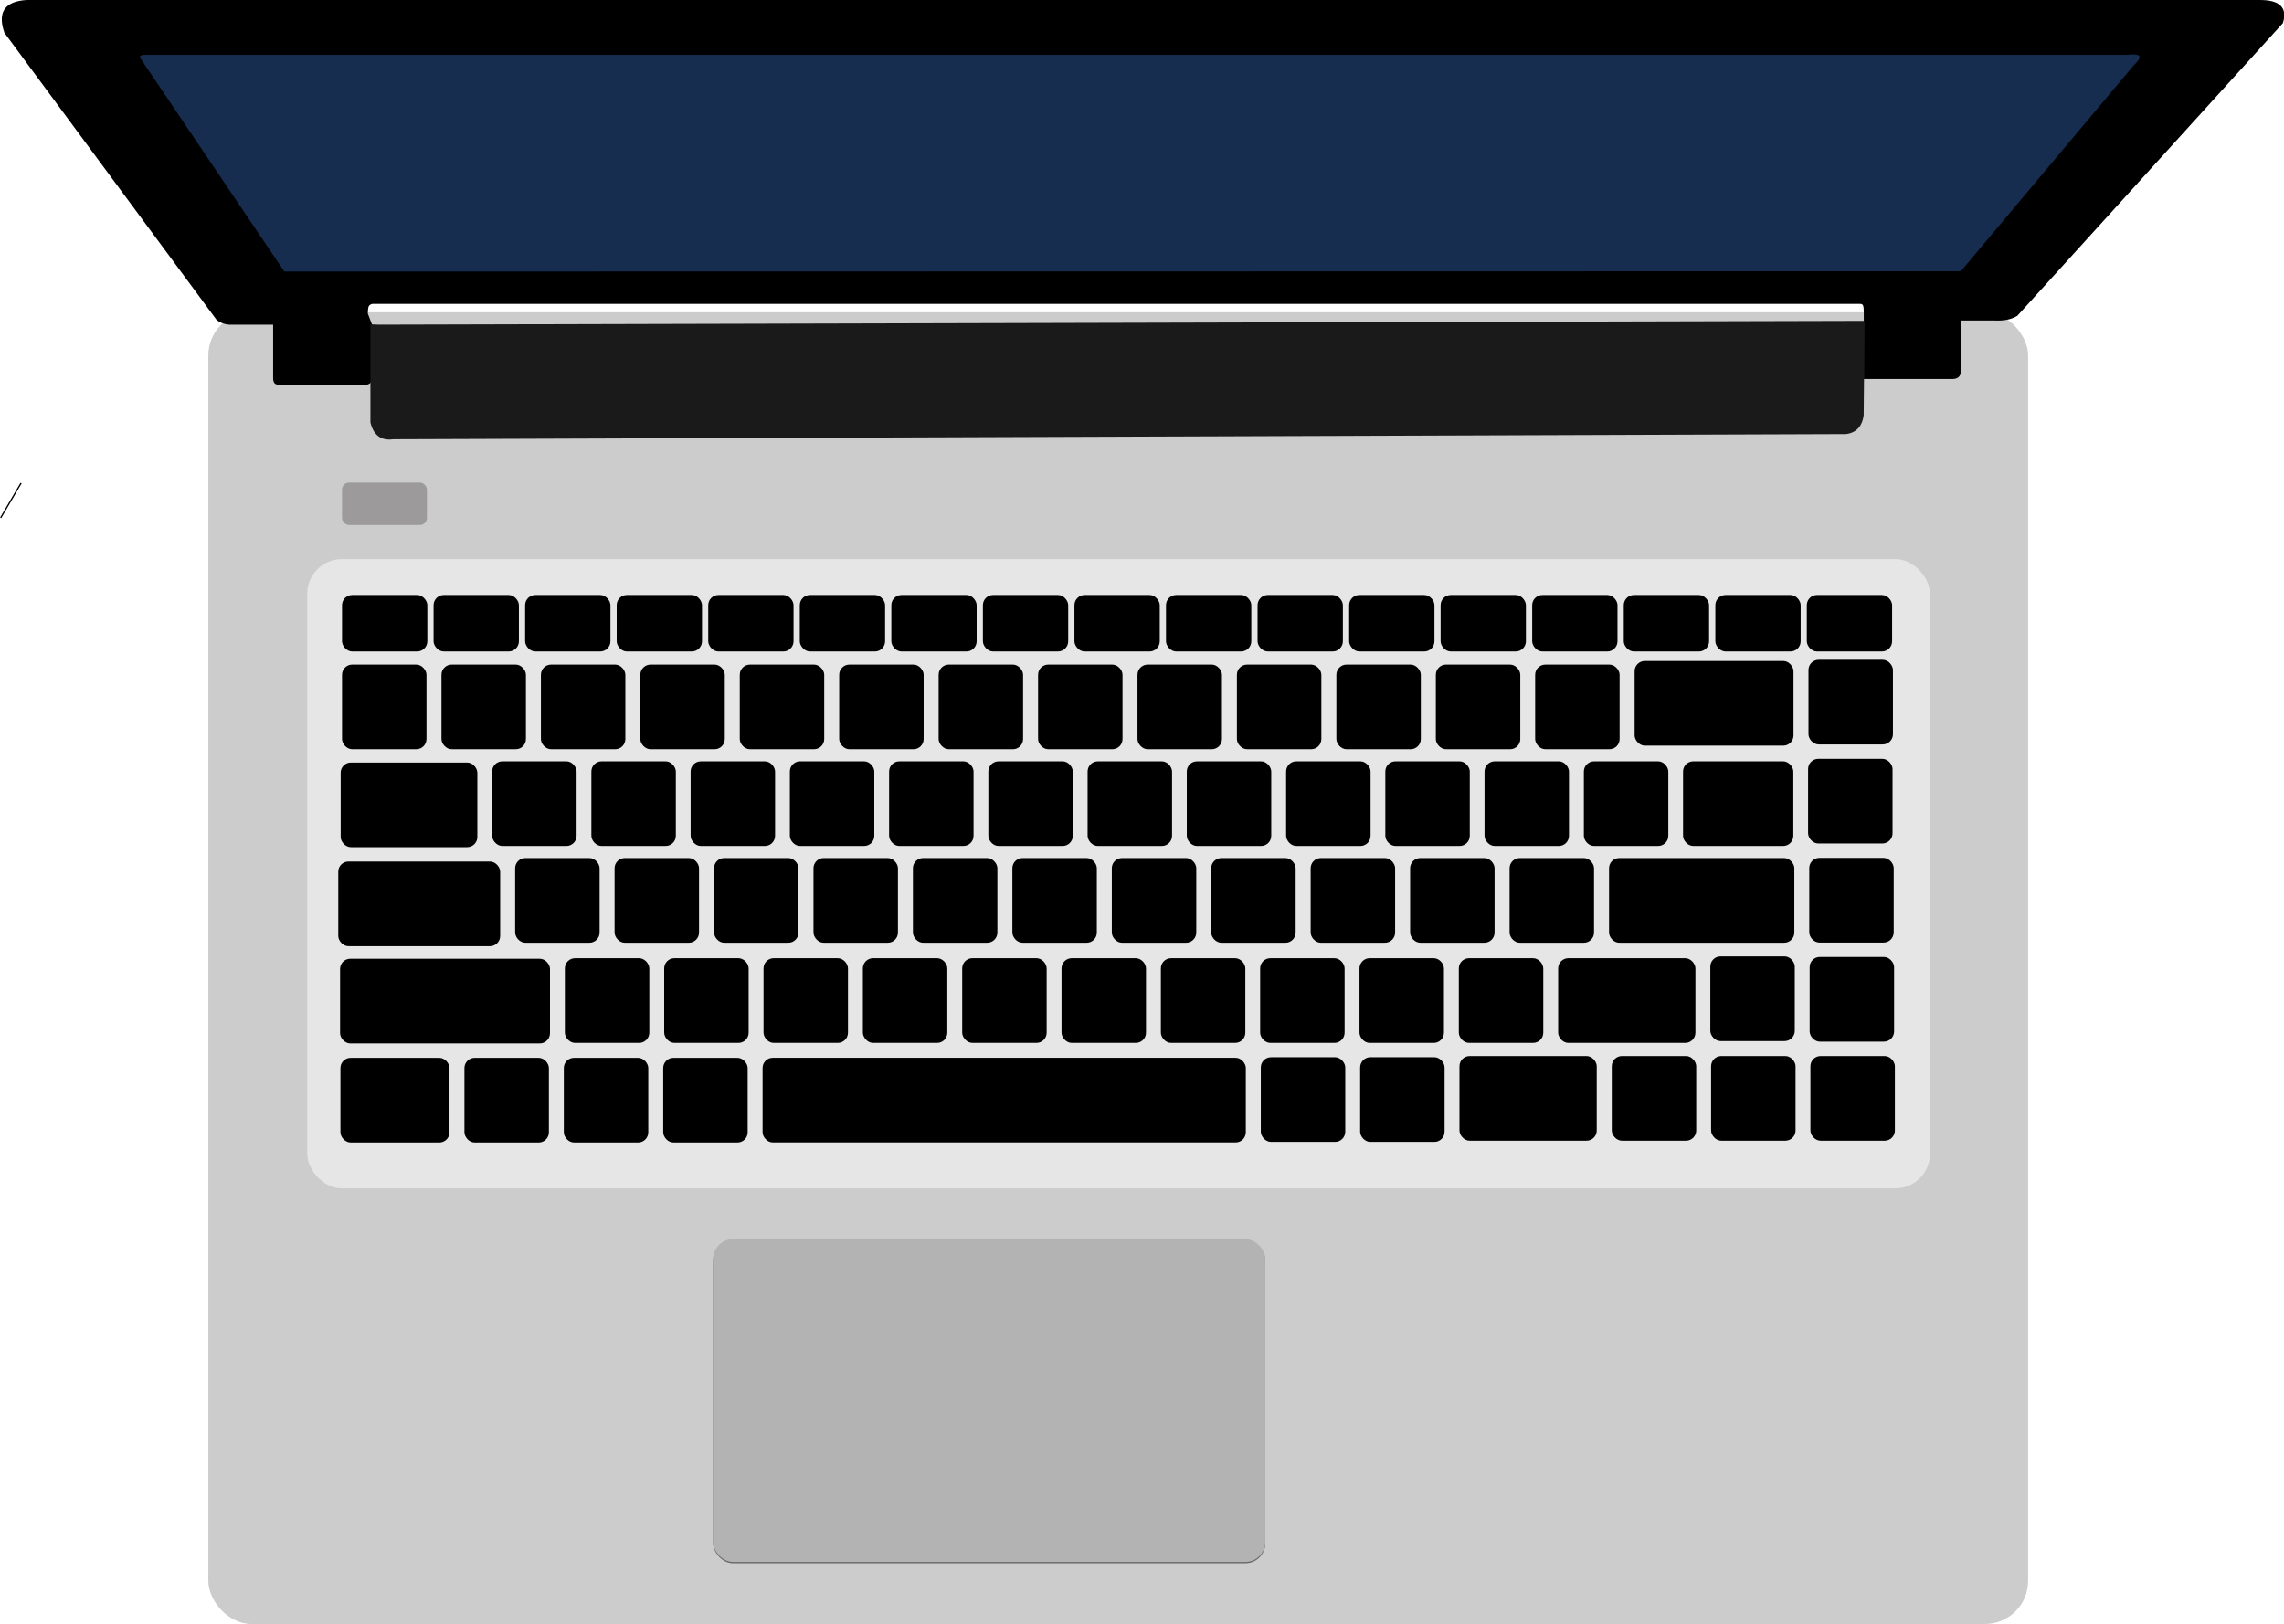 <?xml version="1.0" encoding="UTF-8"?>
<svg enable-background="new" version="1.1" viewBox="0 0 1800 1280" xmlns="http://www.w3.org/2000/svg">
 <g transform="matrix(1.018 0 0 1.018 -95.029 -16.885)">
  <rect x="254.63" y="258.4" width="1408.8" height="1015.7" ry="33.397" fill="#ccc"/>
  <rect x="331.22" y="449.51" width="1256.2" height="487.3" ry="26.799" fill="#e6e6e6"/>
  <rect x="358.13" y="477.32" width="66.041" height="43.699" ry="7.886"/>
  <rect x="429.01" y="477.32" width="66.041" height="43.699" ry="7.886"/>
  <rect x="499.88" y="477.32" width="66.041" height="43.699" ry="7.886"/>
  <rect x="570.76" y="477.32" width="66.041" height="43.699" ry="7.886"/>
  <rect x="641.63" y="477.32" width="66.041" height="43.699" ry="7.886"/>
  <rect x="712.51" y="477.32" width="66.041" height="43.699" ry="7.886"/>
  <rect x="783.38" y="477.32" width="66.041" height="43.699" ry="7.886"/>
  <rect x="854.26" y="477.32" width="66.041" height="43.699" ry="7.886"/>
  <rect x="925.13" y="477.32" width="66.041" height="43.699" ry="7.886"/>
  <rect x="996.01" y="477.32" width="66.041" height="43.699" ry="7.886"/>
  <rect x="1066.9" y="477.32" width="66.041" height="43.699" ry="7.886"/>
  <rect x="1137.8" y="477.32" width="66.041" height="43.699" ry="7.886"/>
  <rect x="1208.6" y="477.32" width="66.041" height="43.699" ry="7.886"/>
  <rect x="1279.5" y="477.32" width="66.041" height="43.699" ry="7.886"/>
  <rect x="1350.4" y="477.32" width="66.041" height="43.699" ry="7.886"/>
  <rect x="1421.3" y="477.32" width="66.041" height="43.699" ry="7.886"/>
  <rect x="1492.1" y="477.32" width="66.041" height="43.699" ry="7.886"/>
  <rect x="358.13" y="531.2" width="65.384" height="65.549" ry="7.886"/>
  <rect x="435.11" y="531.2" width="65.384" height="65.549" ry="7.886"/>
  <rect x="512.09" y="531.2" width="65.384" height="65.549" ry="7.886"/>
  <rect x="589.06" y="531.2" width="65.384" height="65.549" ry="7.886"/>
  <rect x="666.04" y="531.2" width="65.384" height="65.549" ry="7.886"/>
  <rect x="743.01" y="531.2" width="65.384" height="65.549" ry="7.886"/>
  <rect x="819.99" y="531.2" width="65.384" height="65.549" ry="7.886"/>
  <rect x="896.97" y="531.2" width="65.384" height="65.549" ry="7.886"/>
  <rect x="973.94" y="531.2" width="65.384" height="65.549" ry="7.886"/>
  <rect x="1050.9" y="531.2" width="65.384" height="65.549" ry="7.886"/>
  <rect x="1127.9" y="531.2" width="65.384" height="65.549" ry="7.886"/>
  <rect x="1204.9" y="531.2" width="65.384" height="65.549" ry="7.886"/>
  <rect x="1281.8" y="531.2" width="65.384" height="65.549" ry="7.886"/>
  <rect x="474.34" y="606.12" width="65.384" height="65.549" ry="7.886"/>
  <rect x="551.16" y="606.12" width="65.384" height="65.549" ry="7.886"/>
  <rect x="627.99" y="606.12" width="65.384" height="65.549" ry="7.886"/>
  <rect x="704.82" y="606.12" width="65.384" height="65.549" ry="7.886"/>
  <rect x="781.65" y="606.12" width="65.384" height="65.549" ry="7.886"/>
  <rect x="858.48" y="606.12" width="65.384" height="65.549" ry="7.886"/>
  <rect x="935.31" y="606.12" width="65.384" height="65.549" ry="7.886"/>
  <rect x="1012.1" y="606.12" width="65.384" height="65.549" ry="7.886"/>
  <rect x="1089" y="606.12" width="65.384" height="65.549" ry="7.886"/>
  <rect x="1165.8" y="606.12" width="65.384" height="65.549" ry="7.886"/>
  <rect x="1242.6" y="606.12" width="65.384" height="65.549" ry="7.886"/>
  <rect x="1319.5" y="606.12" width="65.384" height="65.549" ry="7.886"/>
  <rect x="1396.3" y="606.12" width="85.365" height="65.549" ry="7.886"/>
  <rect x="492.15" y="681.03" width="65.384" height="65.549" ry="7.886"/>
  <rect x="569.13" y="681.03" width="65.384" height="65.549" ry="7.886"/>
  <rect x="646.12" y="681.03" width="65.384" height="65.549" ry="7.886"/>
  <rect x="723.11" y="681.03" width="65.384" height="65.549" ry="7.886"/>
  <rect x="800.09" y="681.03" width="65.384" height="65.549" ry="7.886"/>
  <rect x="877.08" y="681.03" width="65.384" height="65.549" ry="7.886"/>
  <rect x="954.06" y="681.03" width="65.384" height="65.549" ry="7.886"/>
  <rect x="1031" y="681.03" width="65.384" height="65.549" ry="7.886"/>
  <rect x="1108" y="681.03" width="65.384" height="65.549" ry="7.886"/>
  <rect x="1185" y="681.03" width="65.384" height="65.549" ry="7.886"/>
  <rect x="1262" y="681.03" width="65.384" height="65.549" ry="7.886"/>
  <rect x="1339" y="681.03" width="143.45" height="65.549" ry="7.886"/>
  <rect x="1493.1" y="604.19" width="65.384" height="65.549" ry="7.886"/>
  <rect x="530.63" y="758.57" width="65.384" height="65.549" ry="7.886"/>
  <rect x="607.53" y="758.57" width="65.384" height="65.549" ry="7.886"/>
  <rect x="684.43" y="758.57" width="65.384" height="65.549" ry="7.886"/>
  <rect x="761.34" y="758.57" width="65.384" height="65.549" ry="7.886"/>
  <rect x="838.24" y="758.57" width="65.384" height="65.549" ry="7.886"/>
  <rect x="915.14" y="758.57" width="65.384" height="65.549" ry="7.886"/>
  <rect x="992.04" y="758.57" width="65.384" height="65.549" ry="7.886"/>
  <rect x="1068.9" y="758.57" width="65.384" height="65.549" ry="7.886"/>
  <rect x="1145.8" y="758.57" width="65.384" height="65.549" ry="7.886"/>
  <rect x="1222.7" y="758.57" width="65.384" height="65.549" ry="7.886"/>
  <rect x="1299.6" y="758.57" width="106.27" height="65.549" ry="7.886"/>
  <rect x="1494.3" y="757.6" width="65.384" height="65.549" ry="7.886"/>
  <rect x="1494" y="680.9" width="65.384" height="65.549" ry="7.886"/>
  <rect x="1493.4" y="527.49" width="65.384" height="65.549" ry="7.886"/>
  <rect x="1358.8" y="528.41" width="123" height="65.549" ry="7.886"/>
  <rect x="1417.4" y="757.17" width="65.384" height="65.549" ry="7.886"/>
  <rect x="1341.1" y="834.31" width="65.384" height="65.549" ry="7.886"/>
  <rect x="1418" y="834.31" width="65.384" height="65.549" ry="7.886"/>
  <rect x="1494.9" y="834.31" width="65.384" height="65.549" ry="7.886"/>
  <rect x="1223.2" y="834.31" width="106.27" height="65.549" ry="7.886"/>
  <rect x="1069.4" y="835.24" width="65.384" height="65.549" ry="7.886"/>
  <rect x="1146.3" y="835.24" width="65.384" height="65.549" ry="7.886"/>
  <rect x="357.08" y="607.04" width="105.81" height="65.549" ry="7.886"/>
  <rect x="355.22" y="683.71" width="125.33" height="65.549" ry="7.886"/>
  <rect x="356.62" y="758.99" width="162.5" height="65.549" ry="7.886"/>
  <rect x="683.71" y="835.66" width="374.09" height="65.549" ry="7.886"/>
  <rect x="452.89" y="835.7" width="65.384" height="65.549" ry="7.886"/>
  <rect x="529.83" y="835.7" width="65.384" height="65.549" ry="7.886"/>
  <rect x="606.77" y="835.7" width="65.384" height="65.549" ry="7.886"/>
  <rect x="356.9" y="835.7" width="84.435" height="65.549" ry="7.886"/>
  <rect x="358.13" y="390.25" width="65.713" height="32.856" ry="5.421" fill="#9c9a9b"/>
  <rect x="645.41" y="977.11" width="427.49" height="249.99" ry="15.438" fill="#676767" opacity=".99"/>
  <rect x="645.41" y="976.11" width="427.49" height="249.99" ry="15.438" fill="#b3b3b3"/>
  <path d="m113.84 16.59h1728.7c15.565-0.093 21.853 5.717 18.143 17.889l-205.6 226.64c-4.609 2.845-10.399 4.019-18.071 3.614h-25.299v39.099c-0.687 2.811-1.095 5.768-6.243 6.243h-69.263v-49.942c-0.2-4.533 0.451-8.307-2.658-8.239h-1152c-2.646 0.809-3.302 1.358-3.492 7.386l3.412 8.928 0.232 41.21c-0.236 2.485-1.402 4.543-5.333 5.333 0 0-61.75 0.284-66.117 0-3.794-0.247-5.457-1.223-5.459-5.459-3e-3 -6.191 0-41.273 0-41.273h-33.311c-4.144-0.108-7.817-1.661-10.407-3.66l-164.32-222.39c-5.733-16.512 0.909-24.414 17.24-25.38z"/>
  <path d="m203.71 59.056h1536.4c12.829-1.548 10.937 2.612 4.849 8.399l-133.6 159.16-1297.9 0.24-111-164.52c-1.901-2.966 0.369-2.596 1.314-3.286z" fill="#162d50"/>
  <path d="m93.861 417.59 15.799-26.95" fill="none" stroke="#000" stroke-width="1px"/>
  <path d="m386.6 267.97 1150.2-2.957-0.668 73.157c-0.943 7.44-4.906 13.512-13.8 14.539l-1124.6 4.025c-11.951 1.716-16.095-6.554-17.63-13.085v-75.956z" fill="#1a1a1a"/>
 </g>
</svg>
